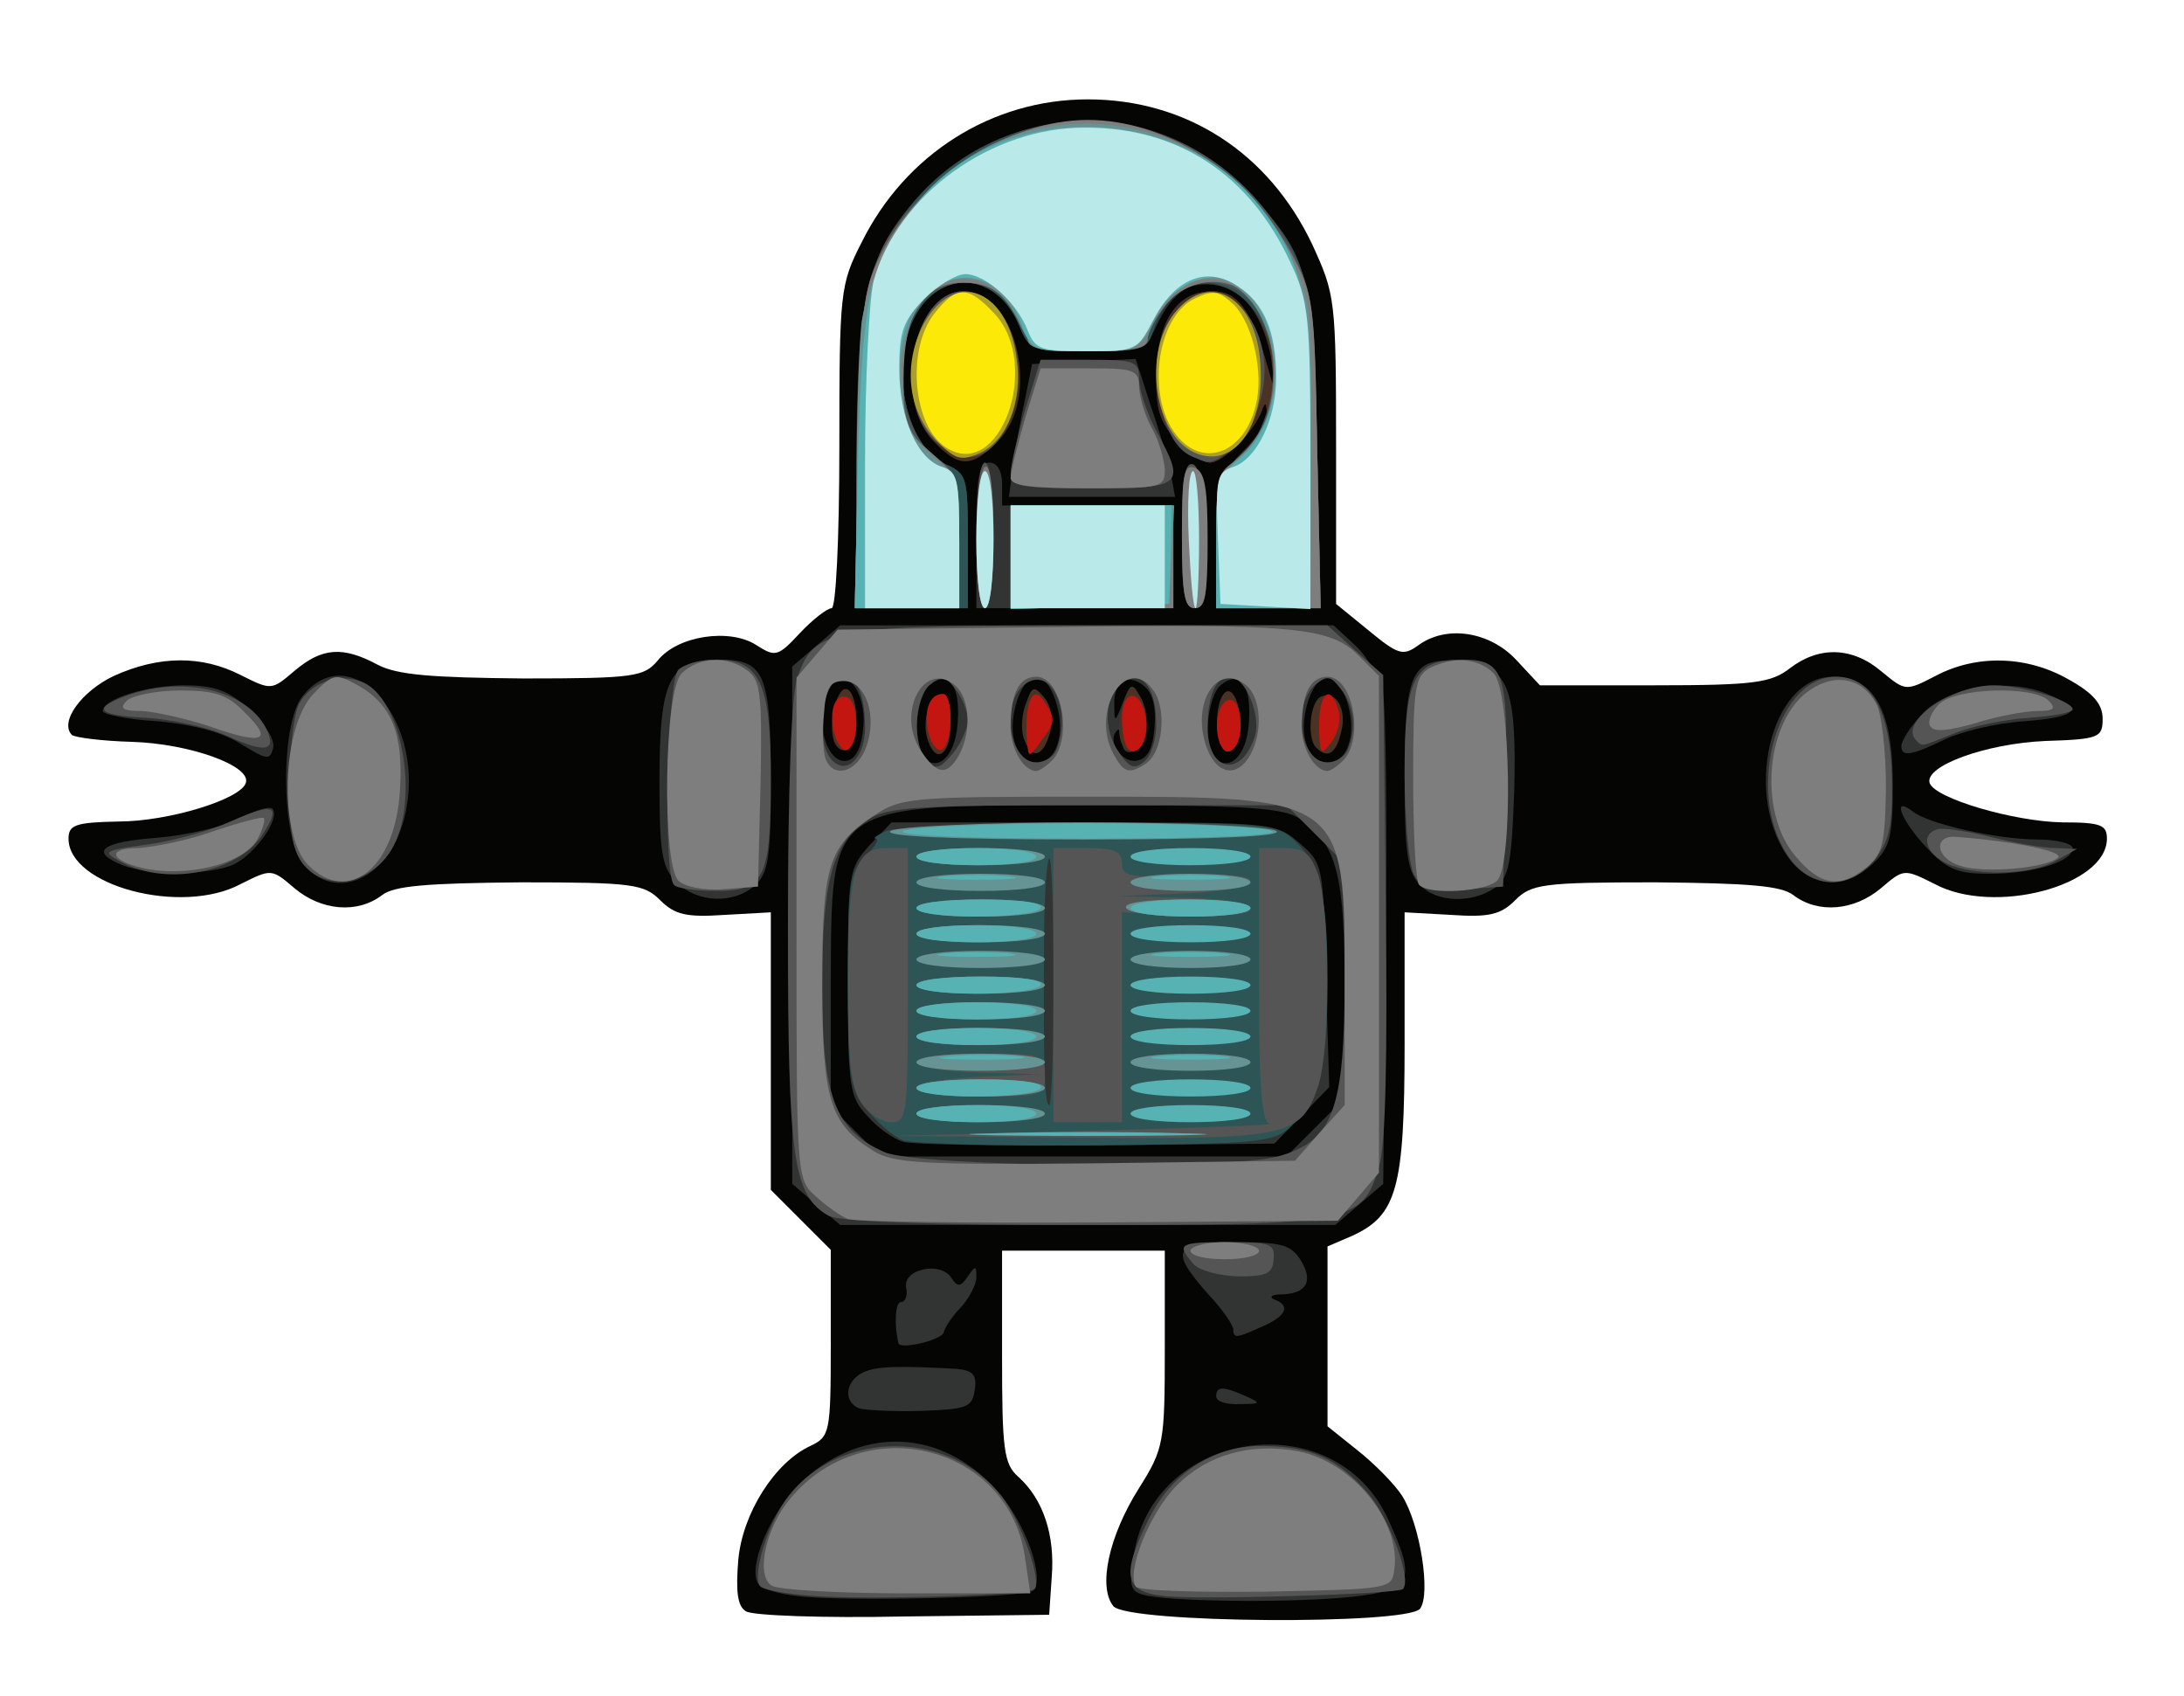 <!DOCTYPE svg PUBLIC "-//W3C//DTD SVG 20010904//EN" "http://www.w3.org/TR/2001/REC-SVG-20010904/DTD/svg10.dtd">
<svg version="1.0" xmlns="http://www.w3.org/2000/svg" width="255px" height="198px" viewBox="0 0 2550 1980" preserveAspectRatio="xMidYMid meet">
<g id="layer101" fill="#050504" stroke="none">
<path d="M871 1881 c-10 -6 -12 -23 -9 -60 5 -55 43 -114 84 -133 23 -11 24 -15 24 -120 l0 -109 -35 -35 -35 -35 0 -162 0 -162 -54 3 c-44 3 -58 0 -75 -17 -19 -19 -32 -21 -163 -21 -110 1 -148 4 -162 15 -29 22 -71 18 -102 -8 -27 -23 -27 -23 -63 -5 -69 37 -201 2 -201 -53 0 -16 8 -19 58 -20 59 0 143 -26 149 -45 7 -20 -66 -46 -133 -48 -35 -1 -66 -5 -70 -8 -15 -15 11 -51 49 -69 53 -24 103 -24 148 -1 36 18 36 18 63 -5 32 -27 56 -29 97 -7 23 12 63 15 170 16 130 0 141 -2 157 -21 23 -29 84 -38 115 -18 22 14 25 14 51 -14 15 -16 32 -29 37 -29 5 0 9 -81 9 -188 0 -182 1 -190 26 -239 51 -103 152 -167 264 -167 115 0 211 62 262 169 27 59 28 63 28 240 l0 180 38 31 c34 28 40 30 57 18 33 -25 84 -17 115 16 l28 30 134 0 c117 0 136 -3 158 -20 34 -26 73 -25 107 4 28 23 28 23 63 5 47 -25 106 -24 155 4 29 16 40 29 40 46 0 22 -4 24 -67 26 -69 3 -141 29 -135 49 6 18 98 45 155 46 45 0 52 3 52 19 0 55 -132 90 -201 53 -36 -18 -36 -18 -63 5 -31 26 -73 30 -102 8 -14 -11 -52 -14 -161 -15 -132 0 -145 2 -164 21 -17 17 -31 20 -75 17 l-54 -3 0 153 c0 170 -9 201 -62 225 l-28 12 0 105 0 105 35 28 c19 15 43 39 52 53 21 33 34 115 21 132 -16 19 -341 17 -358 -3 -18 -22 -6 -81 30 -138 29 -46 30 -53 30 -163 l0 -114 -95 0 -95 0 0 123 c0 109 2 126 19 141 29 26 43 68 39 117 l-3 44 -170 2 c-93 2 -176 -1 -184 -6z"/>
</g>
<g id="layer102" fill="#323333" stroke="none">
<path d="M930 1863 c-19 -2 -39 -8 -43 -12 -17 -17 13 -89 52 -124 70 -63 161 -58 224 12 34 37 58 104 43 118 -8 8 -227 13 -276 6z"/>
<path d="M1341 1863 c-21 -4 -23 -9 -18 -43 20 -152 235 -184 298 -46 33 72 28 82 -42 90 -67 7 -199 6 -238 -1z"/>
<path d="M1003 1644 c-19 -8 -16 -32 5 -42 15 -7 39 -8 110 -4 18 2 23 7 20 25 -3 20 -9 22 -63 24 -33 1 -66 -1 -72 -3z"/>
<path d="M1420 1630 c0 -12 8 -12 35 0 18 8 17 9 -7 9 -16 1 -28 -3 -28 -9z"/>
<path d="M1049 1568 c-5 -21 -4 -48 3 -48 5 0 8 -8 6 -17 -4 -22 41 -31 53 -11 7 11 11 10 19 -2 9 -13 10 -13 10 1 0 8 -8 24 -18 35 -10 10 -19 24 -20 29 -1 9 -51 21 -53 13z"/>
<path d="M1440 1552 c0 -5 -13 -24 -30 -42 -45 -51 -40 -60 33 -60 52 0 64 3 75 20 16 25 8 40 -21 41 -12 0 -16 3 -9 6 19 7 14 19 -13 31 -31 14 -35 15 -35 4z"/>
<path d="M953 1406 l-28 -24 0 -302 0 -302 28 -24 28 -24 288 0 288 0 26 24 c14 13 28 39 32 57 3 19 5 155 3 302 l-3 269 -28 24 -28 24 -289 0 -289 0 -28 -24z m583 -90 l34 -34 0 -126 c0 -136 -9 -170 -52 -200 -19 -13 -60 -16 -246 -16 -308 0 -301 -5 -302 208 l0 144 29 29 29 29 237 0 237 0 34 -34z m-528 -467 c4 -42 -22 -74 -39 -48 -20 31 -6 92 20 87 10 -2 17 -15 19 -39z m110 -3 c4 -46 -10 -65 -33 -46 -15 13 -21 71 -8 84 18 18 38 -1 41 -38z m118 18 c7 -28 -9 -74 -26 -74 -17 0 -33 46 -26 74 4 17 13 26 26 26 13 0 22 -9 26 -26z m112 -15 c2 -23 -2 -40 -12 -48 -19 -16 -36 -6 -35 22 0 21 1 21 10 -3 9 -23 11 -23 20 -7 6 10 9 27 7 39 -4 26 -28 37 -28 12 0 -9 -3 -15 -6 -11 -12 12 6 38 23 35 13 -2 19 -14 21 -39z m110 -3 c4 -46 -10 -65 -33 -46 -15 13 -21 71 -8 84 18 18 38 -1 41 -38z m118 18 c7 -28 -9 -74 -26 -74 -17 0 -33 46 -26 74 4 17 13 26 26 26 13 0 22 -9 26 -26z"/>
<path d="M1055 1333 c-11 -3 -30 -16 -42 -30 -21 -22 -23 -33 -23 -156 0 -128 1 -133 25 -160 l26 -27 224 0 c222 0 224 0 252 24 28 24 28 26 31 154 l4 131 -32 33 -32 33 -206 2 c-114 1 -216 -1 -227 -4z"/>
<path d="M790 1030 c-17 -17 -20 -33 -20 -118 0 -119 11 -142 70 -142 53 0 60 17 60 143 0 88 -3 106 -18 120 -25 23 -68 21 -92 -3z"/>
<path d="M1657 1032 c-14 -15 -17 -40 -17 -123 0 -126 8 -142 65 -137 56 4 66 29 63 151 -3 84 -6 101 -22 113 -27 19 -70 18 -89 -4z"/>
<path d="M355 1010 c-27 -29 -28 -164 -2 -197 54 -69 140 21 122 128 -13 79 -78 116 -120 69z"/>
<path d="M2091 1005 c-57 -73 -25 -215 49 -215 48 0 70 39 70 125 0 62 -3 74 -23 93 -32 30 -71 28 -96 -3z"/>
<path d="M143 1010 c-39 -16 -25 -27 40 -32 35 -3 78 -13 96 -22 18 -10 35 -15 39 -12 10 11 -20 53 -45 65 -28 13 -99 13 -130 1z"/>
<path d="M2249 989 c-29 -31 -41 -61 -16 -42 18 15 100 33 146 33 23 0 41 5 41 10 0 16 -46 30 -97 30 -37 0 -50 -5 -74 -31z"/>
<path d="M282 869 c-21 -14 -56 -23 -97 -27 -36 -2 -65 -8 -65 -12 0 -14 52 -30 95 -30 35 0 52 6 76 28 18 16 30 35 28 45 -4 15 -7 14 -37 -4z"/>
<path d="M2220 871 c0 -6 10 -22 23 -36 27 -32 100 -45 147 -25 44 18 37 27 -27 32 -32 2 -73 12 -92 21 -39 19 -51 21 -51 8z"/>
<path d="M1000 540 c0 -195 13 -249 77 -315 111 -114 282 -112 386 5 65 71 71 93 75 298 l4 182 -61 0 -61 0 0 -76 c0 -71 2 -77 30 -106 17 -16 30 -37 29 -46 0 -14 -2 -14 -6 -2 -9 24 -45 60 -60 60 -8 0 -25 -11 -38 -25 -19 -19 -25 -35 -25 -70 0 -69 23 -105 66 -105 28 0 44 21 61 78 13 45 13 45 9 8 -13 -99 -95 -131 -133 -51 -17 35 -17 35 -84 35 -65 0 -67 -1 -79 -30 -22 -53 -74 -66 -109 -29 -46 50 -31 166 23 191 25 11 26 15 26 90 l0 78 -65 0 -65 0 0 -170z"/>
<path d="M1140 625 c0 -69 3 -85 15 -85 9 0 15 9 15 25 l0 25 100 0 100 0 0 60 0 60 -115 0 -115 0 0 -85z"/>
<path d="M1183 543 c3 -21 9 -56 14 -78 l8 -40 60 -3 61 -3 17 53 c10 29 21 65 24 81 l5 27 -97 0 -97 0 5 -37z"/>
</g>
<g id="layer103" fill="#4a3225" stroke="none">
<path d="M974 866 c-8 -22 4 -68 16 -61 13 8 13 62 0 70 -6 3 -13 -1 -16 -9z"/>
<path d="M1084 866 c-8 -21 -1 -49 14 -54 8 -2 12 8 12 32 0 36 -16 49 -26 22z"/>
<path d="M1308 863 c-3 -11 -1 -30 4 -43 8 -23 10 -23 19 -7 13 21 8 59 -7 64 -6 2 -14 -4 -16 -14z"/>
<path d="M1425 867 c-9 -22 -2 -62 10 -60 6 1 11 14 13 29 4 32 -14 56 -23 31z"/>
<path d="M1195 861 c-3 -10 -2 -28 3 -40 7 -20 9 -21 21 -7 8 9 11 26 7 41 -8 29 -22 33 -31 6z"/>
<path d="M1537 873 c-11 -10 -8 -51 4 -59 18 -10 32 13 25 40 -6 26 -16 32 -29 19z"/>
<path d="M1002 528 c3 -160 6 -189 24 -228 82 -177 309 -213 437 -70 65 71 71 93 75 298 l4 182 -61 0 -61 0 0 -76 c0 -72 2 -78 30 -104 17 -15 30 -36 29 -47 0 -14 -2 -14 -6 -3 -9 24 -45 60 -60 60 -8 0 -25 -11 -38 -25 -19 -19 -25 -35 -25 -70 0 -69 23 -105 66 -105 28 0 44 21 61 78 13 47 13 47 8 7 -2 -22 -13 -51 -23 -65 -36 -47 -102 -33 -116 26 -6 22 -11 24 -75 24 -67 0 -69 -1 -81 -30 -22 -53 -74 -66 -109 -29 -46 50 -31 166 23 191 25 11 26 15 26 90 l0 78 -66 0 -66 0 4 -182z"/>
<path d="M1089 514 c-47 -50 -22 -174 36 -174 62 0 91 125 40 175 -31 32 -46 31 -76 -1z"/>
</g>
<g id="layer104" fill="#2e5555" stroke="none">
<path d="M1054 1331 c-12 -5 -31 -22 -43 -37 -19 -24 -21 -39 -21 -150 0 -111 2 -126 20 -144 11 -11 17 -20 13 -21 -5 0 1 -4 12 -9 11 -5 117 -9 236 -9 196 -1 218 1 237 17 33 29 42 65 42 167 0 101 -9 139 -43 170 -20 19 -37 20 -227 22 -113 1 -215 -2 -226 -6z m176 -188 c0 -80 -2 -144 -5 -141 -3 3 -6 47 -6 99 -1 149 1 189 6 189 3 0 5 -66 5 -147z"/>
<path d="M1002 528 c3 -160 6 -189 24 -228 82 -177 309 -213 437 -70 65 71 71 93 75 298 l4 182 -61 0 -61 0 0 -79 c0 -73 2 -80 25 -95 28 -19 49 -84 40 -126 -21 -94 -113 -108 -139 -22 -7 20 -14 22 -75 22 -67 0 -69 -1 -81 -30 -22 -53 -74 -66 -109 -29 -46 50 -31 166 23 191 25 11 26 15 26 90 l0 78 -66 0 -66 0 4 -182z"/>
</g>
<g id="layer105" fill="#c31610" stroke="none">
<path d="M974 856 c-7 -28 2 -49 17 -41 12 8 12 52 -1 60 -5 3 -12 -5 -16 -19z"/>
<path d="M1084 856 c-6 -26 1 -46 17 -46 12 0 12 57 -1 65 -5 3 -12 -5 -16 -19z"/>
<path d="M1317 874 c-4 -4 -7 -20 -7 -36 0 -35 23 -34 28 1 4 25 -10 46 -21 35z"/>
<path d="M1424 867 c-7 -20 -2 -47 11 -50 14 -3 19 43 6 56 -7 7 -12 6 -17 -6z"/>
<path d="M1199 865 c-3 -46 7 -68 21 -45 13 20 12 23 -5 46 -14 19 -14 19 -16 -1z"/>
<path d="M1540 848 c0 -40 14 -51 23 -18 3 10 -1 27 -9 37 -12 16 -13 14 -14 -19z"/>
</g>
<g id="layer106" fill="#555555" stroke="none">
<path d="M950 1863 c-30 -2 -58 -7 -62 -11 -11 -11 9 -76 33 -106 61 -77 187 -77 248 0 22 27 48 100 39 109 -7 7 -196 13 -258 8z"/>
<path d="M1358 1863 c-45 -5 -49 -24 -18 -87 26 -55 76 -88 132 -88 58 0 89 14 125 55 25 29 52 101 41 112 -6 6 -242 13 -280 8z"/>
<path d="M1393 1475 c-20 -23 -16 -25 41 -25 49 0 55 2 53 20 -1 17 -8 20 -42 20 -22 -1 -46 -7 -52 -15z"/>
<path d="M967 1419 c-41 -24 -47 -65 -47 -337 0 -164 4 -271 11 -291 20 -58 38 -61 343 -61 l276 0 32 29 33 29 3 269 c2 177 0 281 -8 305 -19 66 -32 68 -347 68 -179 0 -285 -4 -296 -11z m525 -69 c65 -18 78 -54 78 -210 l0 -132 -34 -34 -34 -34 -231 0 c-201 0 -235 2 -258 17 -41 27 -53 70 -53 195 0 129 15 168 73 193 39 17 401 21 459 5z m-482 -500 c0 -38 -9 -60 -25 -60 -25 0 -35 76 -13 98 17 17 38 -4 38 -38z m120 -9 c0 -10 -6 -26 -14 -36 -12 -16 -16 -17 -30 -6 -19 16 -21 72 -3 90 10 10 15 8 30 -10 9 -11 17 -29 17 -38z m220 5 c0 -40 -14 -61 -34 -53 -24 10 -31 53 -11 83 13 20 19 23 31 13 8 -6 14 -26 14 -43z m115 14 c8 -24 -11 -70 -29 -70 -16 0 -26 21 -26 59 0 52 39 60 55 11z m-231 14 c18 -48 -9 -99 -39 -74 -27 23 -16 90 15 90 10 0 21 -7 24 -16z m340 0 c10 -25 7 -49 -8 -69 -12 -16 -16 -17 -30 -6 -28 24 -18 91 14 91 10 0 21 -7 24 -16z"/>
<path d="M1270 1320 c124 -3 219 -7 213 -8 -10 -1 -13 -42 -13 -162 l0 -160 29 0 c24 0 31 6 40 31 14 41 14 207 0 247 -20 59 -35 62 -276 60 l-218 -2 225 -6z"/>
<path d="M1006 1288 c-12 -17 -16 -50 -16 -141 0 -130 8 -157 45 -157 l25 0 0 160 c0 152 -1 160 -19 160 -11 0 -27 -10 -35 -22z"/>
<path d="M1230 1150 l0 -160 40 0 c31 0 40 4 40 18 0 15 9 17 75 14 47 -2 75 0 75 7 0 6 -33 12 -77 14 l-78 3 78 2 c47 1 77 6 77 13 0 7 -26 9 -75 7 l-75 -3 0 123 0 122 -40 0 -40 0 0 -160z"/>
<path d="M1070 1270 c0 -5 33 -11 73 -13 l72 -3 -72 -2 c-97 -3 -95 -22 2 -22 73 0 75 1 75 25 0 24 -2 25 -75 25 -41 0 -75 -4 -75 -10z"/>
<path d="M787 1033 c-13 -12 -8 -238 5 -251 7 -7 27 -12 44 -12 51 0 64 27 64 138 0 117 -7 132 -64 132 -23 0 -46 -3 -49 -7z"/>
<path d="M1651 1021 c-6 -11 -11 -64 -11 -119 0 -111 11 -132 67 -132 49 0 54 15 51 146 l-3 119 -47 3 c-38 2 -49 -1 -57 -17z"/>
<path d="M356 1011 c-14 -16 -18 -37 -18 -94 0 -41 5 -83 11 -95 13 -24 43 -36 71 -27 51 16 73 149 33 203 -26 35 -72 41 -97 13z"/>
<path d="M2092 1005 c-56 -71 -21 -215 52 -215 41 0 63 40 65 118 1 56 -3 74 -20 95 -27 35 -70 36 -97 2z"/>
<path d="M141 1006 c-22 -12 -21 -13 30 -20 30 -4 74 -16 98 -27 52 -23 60 -19 37 16 -29 44 -113 60 -165 31z"/>
<path d="M2273 1008 c-25 -12 -31 -34 -11 -40 6 -2 34 2 62 9 28 7 62 13 76 13 l25 1 -25 14 c-29 17 -95 18 -127 3z"/>
<path d="M265 859 c-22 -10 -64 -19 -93 -21 -60 -3 -66 -11 -21 -27 64 -22 136 -5 159 38 14 28 1 31 -45 10z"/>
<path d="M2237 864 c-20 -21 41 -64 91 -64 32 0 92 18 92 28 0 4 -23 8 -52 10 -28 2 -67 10 -86 18 -40 16 -37 16 -45 8z"/>
<path d="M1002 528 c4 -206 12 -235 76 -301 132 -137 344 -103 432 69 23 46 25 60 28 232 l4 182 -61 0 -61 0 0 -80 c0 -70 2 -81 21 -90 50 -28 62 -142 18 -189 -28 -30 -72 -28 -98 5 -12 15 -21 33 -21 40 0 11 -18 14 -70 14 -52 0 -70 -3 -70 -14 0 -7 -9 -25 -21 -40 -25 -32 -70 -35 -98 -7 -44 44 -35 155 14 187 23 15 25 22 25 95 l0 79 -61 0 -61 0 4 -182z"/>
<path d="M1140 625 c0 -50 4 -85 10 -85 6 0 10 35 10 85 0 50 -4 85 -10 85 -6 0 -10 -35 -10 -85z"/>
<path d="M1380 624 c0 -64 3 -85 13 -82 8 3 13 32 15 86 2 68 0 82 -13 82 -12 0 -15 -15 -15 -86z"/>
<path d="M1180 553 c0 -10 8 -44 17 -75 l18 -58 58 0 c53 0 57 2 57 23 0 12 9 39 20 60 35 64 32 67 -75 67 -84 0 -95 -2 -95 -17z"/>
<path d="M1093 516 c-52 -45 -28 -176 32 -176 54 0 84 94 50 159 -20 39 -50 45 -82 17z"/>
<path d="M1392 533 c-42 -17 -55 -123 -21 -167 55 -70 134 25 95 117 -12 29 -44 60 -58 56 -2 0 -9 -3 -16 -6z"/>
</g>
<g id="layer107" fill="#aba025" stroke="none">
<path d="M1095 516 c-34 -34 -41 -86 -19 -133 35 -70 100 -49 111 36 7 50 -11 95 -43 110 -21 9 -28 8 -49 -13z"/>
<path d="M1394 528 c-46 -21 -60 -115 -23 -162 43 -54 100 -16 101 68 2 70 -35 114 -78 94z"/>
</g>
<g id="layer108" fill="#7e7e7e" stroke="none">
<path d="M901 1851 c-19 -12 -7 -68 22 -102 88 -105 257 -61 274 71 l6 40 -144 0 c-79 0 -150 -4 -158 -9z"/>
<path d="M1326 1852 c-11 -18 17 -87 48 -118 36 -36 86 -50 141 -40 64 12 121 82 113 138 -3 23 -4 23 -150 26 -80 1 -149 -1 -152 -6z"/>
<path d="M1390 1460 c0 -5 18 -10 40 -10 22 0 40 5 40 10 0 6 -18 10 -40 10 -22 0 -40 -4 -40 -10z"/>
<path d="M990 1423 c-8 -3 -25 -15 -37 -26 -23 -20 -23 -22 -23 -313 l0 -293 24 -28 24 -28 249 -3 c284 -4 326 0 359 33 l24 24 0 290 0 290 -24 28 -24 28 -279 2 c-153 1 -285 -1 -293 -4z m551 -101 l29 -32 0 -143 c0 -218 1 -217 -303 -217 -206 0 -215 1 -248 23 -52 35 -59 58 -59 195 0 135 9 164 59 195 23 15 56 17 259 15 l234 -3 29 -33z m-530 -449 c14 -37 0 -78 -26 -78 -16 0 -21 8 -23 39 -2 21 -1 44 2 52 9 23 36 16 47 -13z m109 8 c15 -28 12 -67 -5 -81 -36 -30 -69 32 -40 76 19 29 31 30 45 5z m108 7 c25 -25 12 -98 -18 -98 -20 0 -30 19 -30 59 0 25 15 51 30 51 3 0 11 -5 18 -12z m109 4 c21 -13 26 -65 9 -87 -31 -42 -73 25 -46 75 12 22 18 24 37 12z m123 -11 c15 -28 12 -67 -5 -81 -34 -28 -65 21 -46 73 12 32 36 35 51 8z m108 7 c25 -25 12 -98 -18 -98 -20 0 -30 19 -30 59 0 25 15 51 30 51 3 0 11 -5 18 -12z"/>
<path d="M792 1028 c-19 -19 -17 -222 4 -242 19 -19 54 -21 77 -3 15 11 17 28 15 132 l-3 120 -40 3 c-23 2 -46 -3 -53 -10z"/>
<path d="M1657 1033 c-4 -3 -7 -59 -7 -124 0 -107 2 -119 19 -129 28 -14 57 -12 75 6 20 20 23 223 4 242 -13 13 -80 17 -91 5z"/>
<path d="M360 1010 c-35 -35 -31 -162 6 -200 23 -24 26 -24 52 -10 40 23 53 57 49 122 -5 91 -60 135 -107 88z"/>
<path d="M2096 999 c-44 -52 -34 -160 18 -194 30 -20 61 -13 77 17 6 11 11 55 11 97 -1 66 -4 78 -22 93 -32 26 -55 22 -84 -13z"/>
<path d="M165 1013 c-37 -9 -40 -23 -4 -23 18 -1 59 -9 89 -20 30 -10 56 -17 58 -15 2 2 -1 12 -7 24 -16 30 -84 46 -136 34z"/>
<path d="M2290 1011 c-30 -8 -34 -37 -5 -34 66 5 125 17 118 24 -12 12 -85 19 -113 10z"/>
<path d="M245 848 c-27 -9 -63 -17 -79 -18 -23 0 -27 -3 -18 -12 6 -6 35 -12 62 -12 41 0 56 5 76 26 34 33 21 38 -41 16z"/>
<path d="M2254 848 c-4 -5 1 -17 10 -26 19 -19 110 -22 128 -4 9 9 6 12 -13 12 -14 0 -47 6 -72 14 -31 9 -49 11 -53 4z"/>
<path d="M1002 528 c3 -167 5 -187 26 -230 44 -89 149 -158 242 -158 91 0 185 61 235 151 29 53 30 57 33 237 l4 182 -61 0 -61 0 0 -79 c0 -72 2 -80 24 -94 47 -31 58 -127 21 -183 -22 -34 -76 -33 -104 2 -12 15 -21 33 -21 40 0 11 -18 14 -70 14 -52 0 -70 -3 -70 -14 0 -7 -9 -25 -21 -40 -15 -19 -30 -26 -54 -26 -48 0 -70 36 -70 113 0 55 3 61 33 86 31 27 32 30 32 104 l0 77 -61 0 -61 0 4 -182z"/>
<path d="M1140 631 c0 -44 5 -83 10 -86 6 -4 10 25 10 79 0 51 -4 86 -10 86 -6 0 -10 -33 -10 -79z"/>
<path d="M1180 650 l0 -60 95 0 95 0 0 60 0 60 -95 0 -95 0 0 -60z"/>
<path d="M1380 625 c0 -71 2 -83 15 -79 12 5 15 24 15 85 0 64 -3 79 -15 79 -12 0 -15 -16 -15 -85z"/>
<path d="M1180 558 c0 -7 8 -39 17 -70 l18 -58 58 0 c52 0 57 2 57 23 1 12 7 33 15 47 8 14 14 35 15 48 0 21 -3 22 -90 22 -65 0 -90 -3 -90 -12z"/>
</g>
<g id="layer109" fill="#669393" stroke="none">
<path d="M1070 1300 c0 -6 32 -10 75 -10 43 0 75 4 75 10 0 6 -32 10 -75 10 -43 0 -75 -4 -75 -10z"/>
<path d="M1070 1270 c0 -6 32 -10 75 -10 43 0 75 4 75 10 0 6 -32 10 -75 10 -43 0 -75 -4 -75 -10z"/>
<path d="M1070 1240 c0 -6 32 -10 75 -10 43 0 75 4 75 10 0 6 -32 10 -75 10 -43 0 -75 -4 -75 -10z"/>
<path d="M1320 1240 c0 -6 30 -10 70 -10 40 0 70 4 70 10 0 6 -30 10 -70 10 -40 0 -70 -4 -70 -10z"/>
<path d="M1070 1210 c0 -6 32 -10 75 -10 43 0 75 4 75 10 0 6 -32 10 -75 10 -43 0 -75 -4 -75 -10z"/>
<path d="M1070 1180 c0 -6 32 -10 75 -10 43 0 75 4 75 10 0 6 -32 10 -75 10 -43 0 -75 -4 -75 -10z"/>
<path d="M1070 1150 c0 -6 32 -10 75 -10 43 0 75 4 75 10 0 6 -32 10 -75 10 -43 0 -75 -4 -75 -10z"/>
<path d="M1070 1120 c0 -6 32 -10 75 -10 43 0 75 4 75 10 0 6 -32 10 -75 10 -43 0 -75 -4 -75 -10z"/>
<path d="M1320 1120 c0 -6 30 -10 70 -10 40 0 70 4 70 10 0 6 -30 10 -70 10 -40 0 -70 -4 -70 -10z"/>
<path d="M1070 1090 c0 -6 32 -10 75 -10 43 0 75 4 75 10 0 6 -32 10 -75 10 -43 0 -75 -4 -75 -10z"/>
<path d="M1070 1060 c0 -6 32 -10 75 -10 43 0 75 4 75 10 0 6 -32 10 -75 10 -43 0 -75 -4 -75 -10z"/>
<path d="M1315 1060 c-4 -6 22 -10 69 -10 44 0 76 4 76 10 0 6 -30 10 -69 10 -39 0 -73 -4 -76 -10z"/>
<path d="M1070 1030 c0 -6 32 -10 75 -10 43 0 75 4 75 10 0 6 -32 10 -75 10 -43 0 -75 -4 -75 -10z"/>
<path d="M1320 1030 c0 -6 30 -10 70 -10 40 0 70 4 70 10 0 6 -30 10 -70 10 -40 0 -70 -4 -70 -10z"/>
<path d="M1070 1000 c0 -6 32 -10 75 -10 43 0 75 4 75 10 0 6 -32 10 -75 10 -43 0 -75 -4 -75 -10z"/>
<path d="M1040 970 c8 -5 106 -10 225 -10 119 0 217 5 225 10 10 6 -66 10 -225 10 -159 0 -235 -4 -225 -10z"/>
<path d="M1000 566 c0 -79 3 -164 6 -190 9 -61 58 -142 111 -182 127 -96 317 -48 387 99 28 60 28 60 27 265 l-1 152 -55 0 -55 0 0 -76 c0 -71 2 -78 29 -103 38 -35 49 -91 30 -145 -26 -76 -98 -82 -132 -10 -16 33 -18 34 -79 34 -61 0 -63 -1 -78 -33 -46 -99 -146 -46 -137 72 3 46 9 59 35 83 31 26 32 31 32 103 l0 75 -60 0 -60 0 0 -144z"/>
<path d="M1180 650 l0 -60 95 0 96 0 -3 58 -3 57 -92 3 -93 3 0 -61z"/>
</g>
<g id="layer110" fill="#57b2b3" stroke="none">
<path d="M1158 1323 c61 -2 163 -2 225 0 61 1 11 3 -113 3 -124 0 -174 -2 -112 -3z"/>
<path d="M1070 1300 c0 -6 30 -10 70 -10 40 0 70 4 70 10 0 6 -30 10 -70 10 -40 0 -70 -4 -70 -10z"/>
<path d="M1320 1300 c0 -6 30 -10 70 -10 40 0 70 4 70 10 0 6 -30 10 -70 10 -40 0 -70 -4 -70 -10z"/>
<path d="M1070 1270 c0 -6 32 -10 76 -10 47 0 73 4 69 10 -3 6 -37 10 -76 10 -39 0 -69 -4 -69 -10z"/>
<path d="M1320 1270 c0 -6 30 -10 70 -10 40 0 70 4 70 10 0 6 -30 10 -70 10 -40 0 -70 -4 -70 -10z"/>
<path d="M1108 1233 c23 -2 59 -2 80 0 20 2 1 4 -43 4 -44 0 -61 -2 -37 -4z"/>
<path d="M1353 1233 c20 -2 54 -2 75 0 20 2 3 4 -38 4 -41 0 -58 -2 -37 -4z"/>
<path d="M1070 1210 c0 -6 30 -10 70 -10 40 0 70 4 70 10 0 6 -30 10 -70 10 -40 0 -70 -4 -70 -10z"/>
<path d="M1320 1210 c0 -6 30 -10 70 -10 40 0 70 4 70 10 0 6 -30 10 -70 10 -40 0 -70 -4 -70 -10z"/>
<path d="M1070 1180 c0 -6 30 -10 70 -10 40 0 70 4 70 10 0 6 -30 10 -70 10 -40 0 -70 -4 -70 -10z"/>
<path d="M1320 1180 c0 -6 30 -10 70 -10 40 0 70 4 70 10 0 6 -30 10 -70 10 -40 0 -70 -4 -70 -10z"/>
<path d="M1070 1150 c0 -6 32 -10 76 -10 47 0 73 4 69 10 -3 6 -37 10 -76 10 -39 0 -69 -4 -69 -10z"/>
<path d="M1320 1150 c0 -6 30 -10 70 -10 40 0 70 4 70 10 0 6 -30 10 -70 10 -40 0 -70 -4 -70 -10z"/>
<path d="M1103 1113 c20 -2 54 -2 75 0 20 2 3 4 -38 4 -41 0 -58 -2 -37 -4z"/>
<path d="M1353 1113 c20 -2 54 -2 75 0 20 2 3 4 -38 4 -41 0 -58 -2 -37 -4z"/>
<path d="M1070 1090 c0 -6 30 -10 70 -10 40 0 70 4 70 10 0 6 -30 10 -70 10 -40 0 -70 -4 -70 -10z"/>
<path d="M1320 1090 c0 -6 30 -10 70 -10 40 0 70 4 70 10 0 6 -30 10 -70 10 -40 0 -70 -4 -70 -10z"/>
<path d="M1070 1060 c0 -6 32 -10 76 -10 47 0 73 4 69 10 -3 6 -37 10 -76 10 -39 0 -69 -4 -69 -10z"/>
<path d="M1320 1060 c0 -6 30 -10 70 -10 40 0 70 4 70 10 0 6 -30 10 -70 10 -40 0 -70 -4 -70 -10z"/>
<path d="M1103 1023 c20 -2 54 -2 75 0 20 2 3 4 -38 4 -41 0 -58 -2 -37 -4z"/>
<path d="M1353 1023 c20 -2 54 -2 75 0 20 2 3 4 -38 4 -41 0 -58 -2 -37 -4z"/>
<path d="M1070 1000 c0 -6 30 -10 70 -10 40 0 70 4 70 10 0 6 -30 10 -70 10 -40 0 -70 -4 -70 -10z"/>
<path d="M1320 1000 c0 -6 30 -10 70 -10 40 0 70 4 70 10 0 6 -30 10 -70 10 -40 0 -70 -4 -70 -10z"/>
<path d="M1055 970 c11 -5 108 -9 215 -9 107 0 204 4 215 9 12 5 -75 9 -215 9 -140 0 -227 -4 -215 -9z"/>
<path d="M1002 533 c5 -194 14 -231 73 -301 97 -115 301 -111 395 8 52 66 60 104 60 296 l0 174 -55 0 -55 0 0 -75 c0 -72 1 -77 31 -103 56 -50 49 -170 -12 -203 -31 -16 -74 6 -94 47 -16 33 -17 34 -78 34 -62 0 -63 0 -75 -34 -17 -46 -61 -65 -97 -42 -14 10 -30 28 -35 42 -24 63 -2 156 40 169 18 6 20 15 20 86 l0 79 -61 0 -61 0 4 -177z"/>
<path d="M1180 650 l0 -60 94 0 94 0 -1 58 -2 57 -92 3 -93 3 0 -61z"/>
</g>
<g id="layer111" fill="#fce908" stroke="none">
<path d="M1104 522 c-38 -25 -46 -114 -13 -156 26 -33 39 -33 70 0 56 60 6 198 -57 156z"/>
<path d="M1377 512 c-40 -43 -28 -143 19 -164 21 -10 28 -8 45 8 22 23 35 80 25 118 -13 53 -58 72 -89 38z"/>
</g>
<g id="layer112" fill="#b9e9e8" stroke="none">
<path d="M1010 538 c0 -95 5 -190 10 -210 28 -101 138 -180 248 -179 108 0 191 55 238 156 22 46 24 63 24 228 l0 178 -52 -3 -53 -3 -3 -77 c-3 -70 -1 -77 18 -83 27 -9 50 -55 50 -104 0 -54 -14 -87 -45 -107 -36 -24 -73 -9 -98 39 -19 36 -20 37 -78 37 -54 0 -60 -2 -69 -24 -12 -32 -49 -66 -73 -66 -10 0 -32 13 -48 29 -24 25 -29 37 -29 81 0 58 21 106 50 115 18 6 20 15 20 86 l0 79 -55 0 -55 0 0 -172z"/>
<path d="M1140 630 c0 -47 4 -80 10 -80 6 0 10 33 10 80 0 47 -4 80 -10 80 -6 0 -10 -33 -10 -80z"/>
<path d="M1180 650 l0 -60 90 0 90 0 0 60 0 60 -90 0 -90 0 0 -60z"/>
<path d="M1388 630 c-2 -44 0 -80 5 -80 4 0 7 36 7 80 0 44 -2 80 -4 80 -3 0 -6 -36 -8 -80z"/>
</g>


</svg>